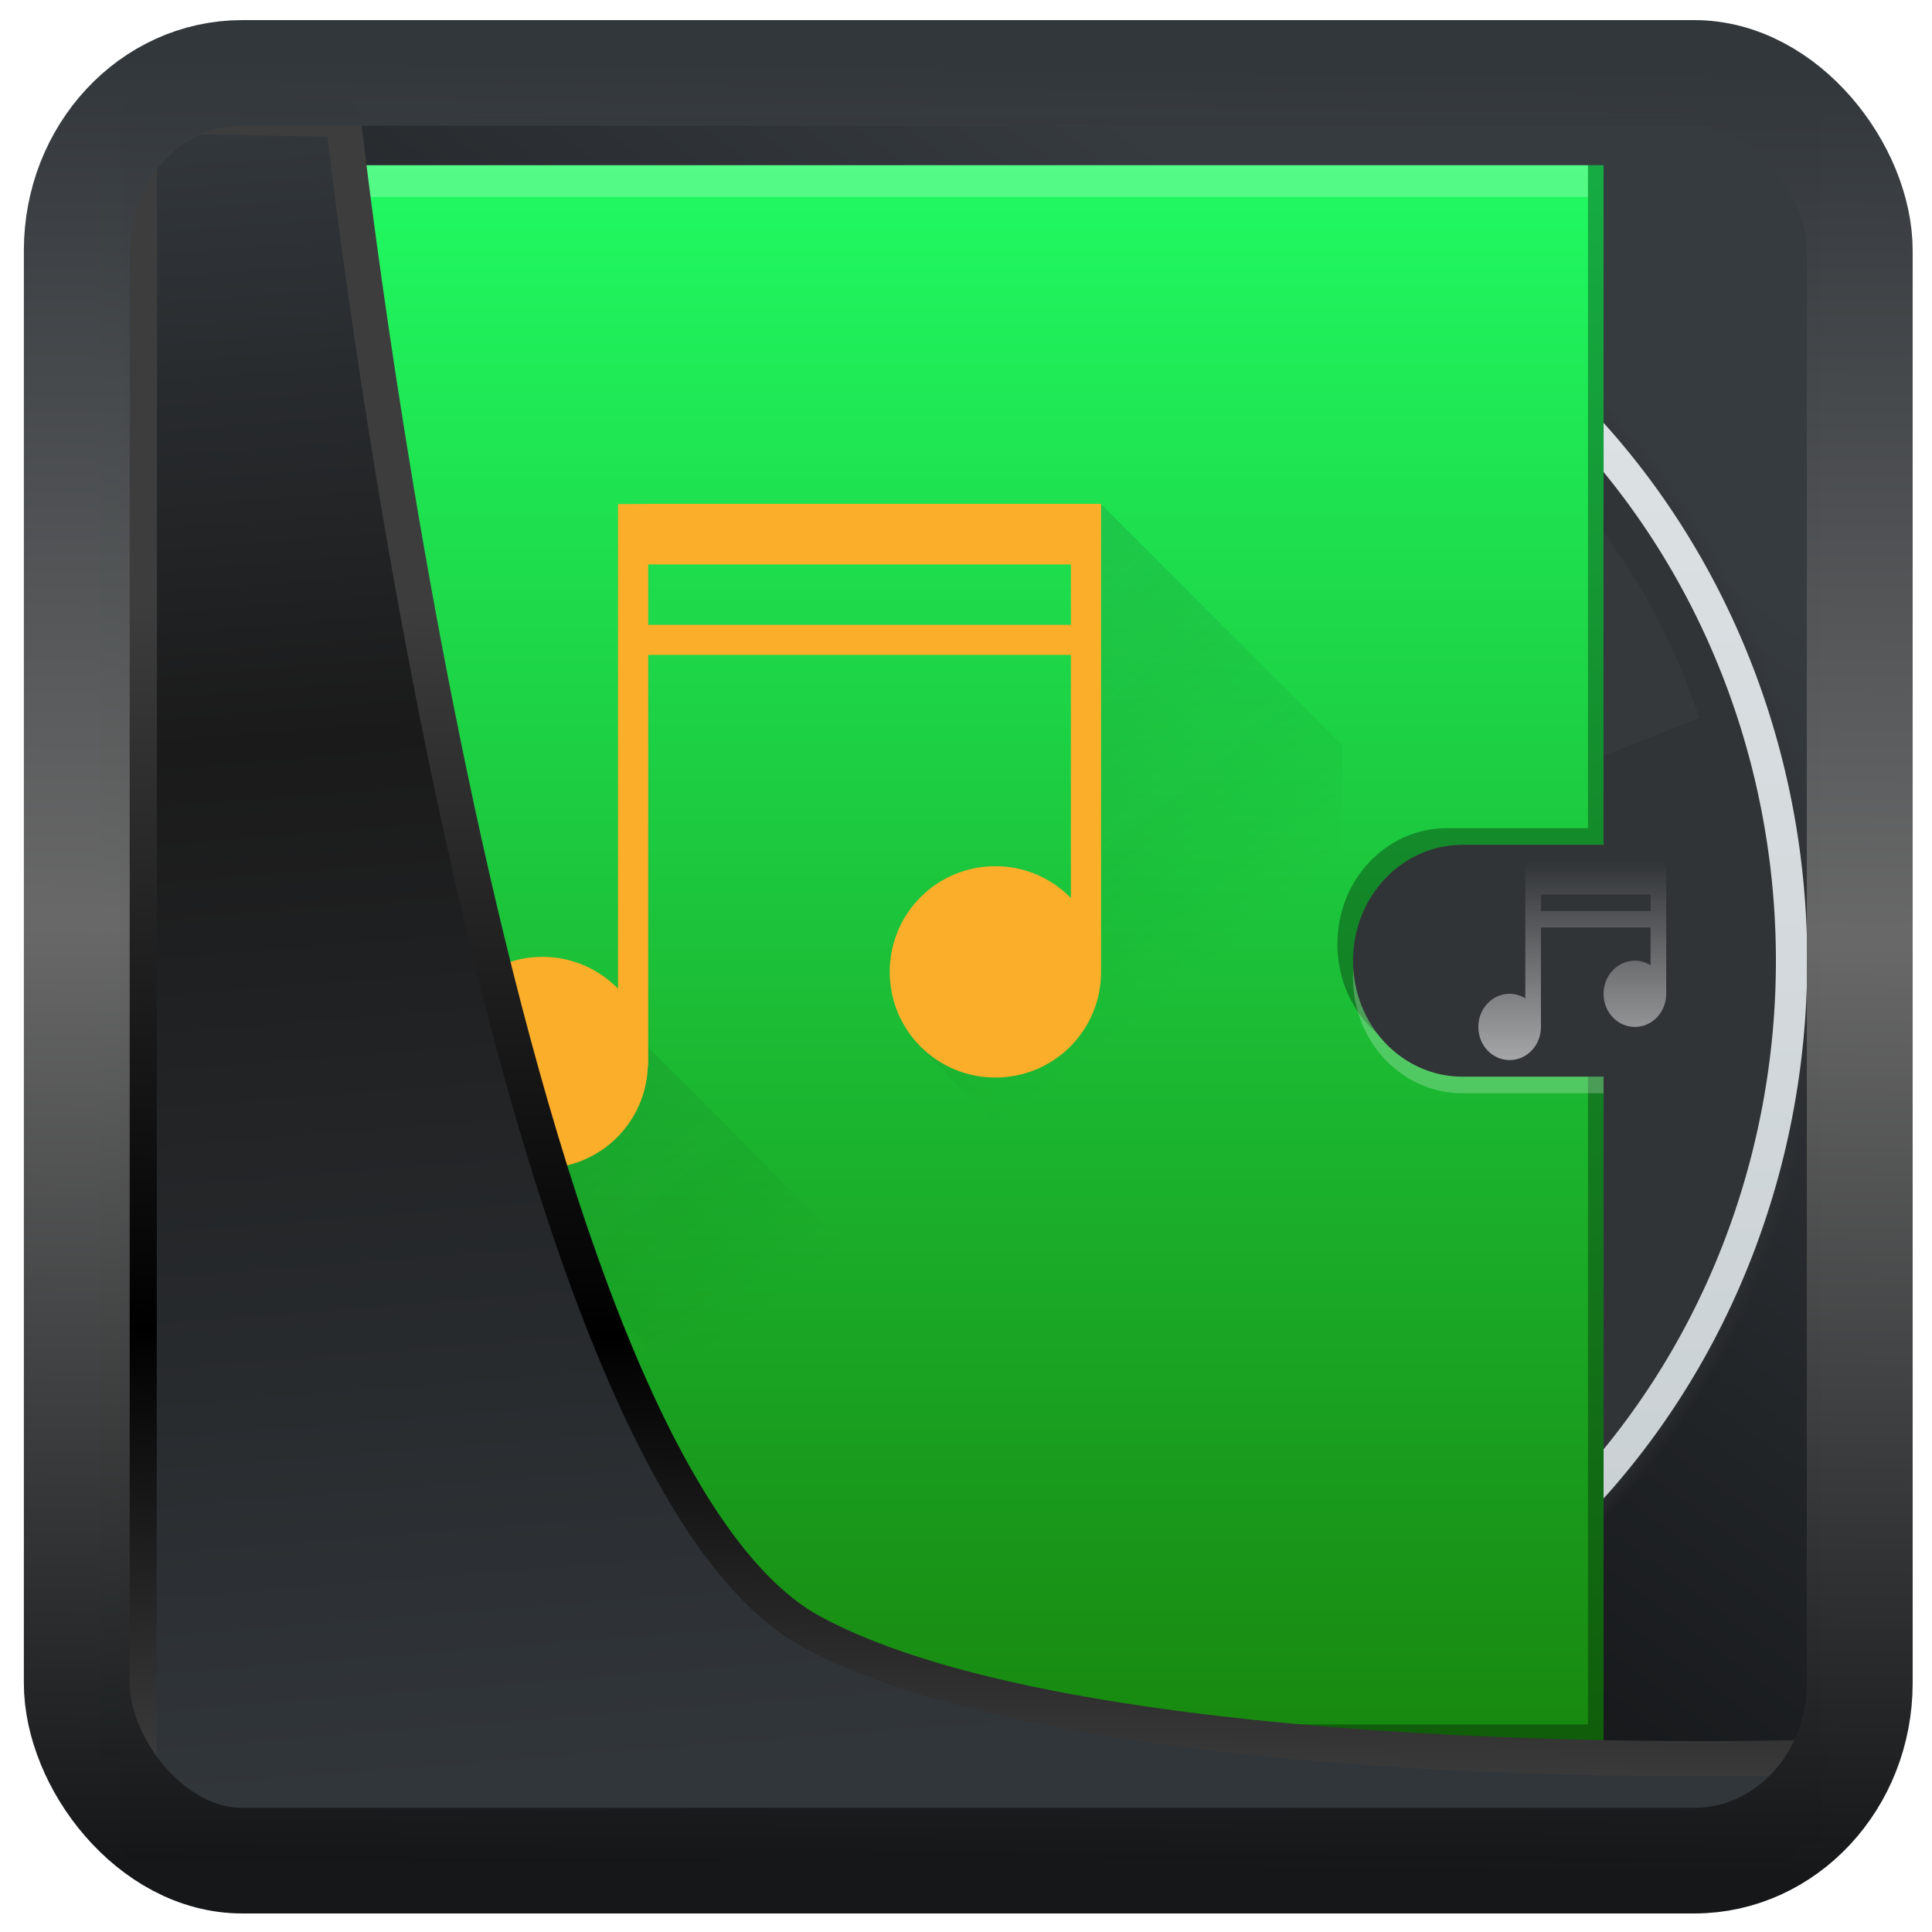 <?xml version="1.0" encoding="UTF-8" standalone="no"?>
<!-- Created with Inkscape (http://www.inkscape.org/) -->

<svg
   width="64"
   height="64"
   version="1.1"
   viewBox="0 0 64 64"
   id="svg22"
   sodipodi:docname="media-default-track.svg"
   inkscape:version="1.1.2 (0a00cf5339, 2022-02-04)"
   xmlns:inkscape="http://www.inkscape.org/namespaces/inkscape"
   xmlns:sodipodi="http://sodipodi.sourceforge.net/DTD/sodipodi-0.dtd"
   xmlns:xlink="http://www.w3.org/1999/xlink"
   xmlns="http://www.w3.org/2000/svg"
   xmlns:svg="http://www.w3.org/2000/svg">
  <sodipodi:namedview
     id="namedview24"
     pagecolor="#ffffff"
     bordercolor="#666666"
     borderopacity="1.0"
     inkscape:showpageshadow="2"
     inkscape:pageopacity="0.0"
     inkscape:pagecheckerboard="0"
     inkscape:deskcolor="#d1d1d1"
     showgrid="false"
     inkscape:zoom="9.07"
     inkscape:cx="22.381477"
     inkscape:cy="18.90849"
     inkscape:window-width="3440"
     inkscape:window-height="1359"
     inkscape:window-x="0"
     inkscape:window-y="0"
     inkscape:window-maximized="1"
     inkscape:current-layer="g60"
     inkscape:pageshadow="2" />
  <defs
     id="defs12">
    <linearGradient
       inkscape:collect="always"
       id="linearGradient917">
      <stop
         style="stop-color:#000000;stop-opacity:0.996"
         offset="0"
         id="stop913" />
      <stop
         style="stop-color:#353a3f;stop-opacity:0.996"
         offset="1"
         id="stop915" />
    </linearGradient>
    <linearGradient
       inkscape:collect="always"
       xlink:href="#linearGradient3487"
       id="linearGradient3403"
       gradientUnits="userSpaceOnUse"
       x1="6.949"
       y1="4.555"
       x2="11.215"
       y2="59.052" />
    <linearGradient
       id="linearGradient3487">
      <stop
         style="stop-color:#32373c;stop-opacity:1"
         offset="0"
         id="stop3481" />
      <stop
         id="stop3483"
         offset="0.368"
         style="stop-color:#1a1a1a;stop-opacity:1" />
      <stop
         style="stop-color:#31363b;stop-opacity:1"
         offset="1"
         id="stop3485" />
    </linearGradient>
    <linearGradient
       inkscape:collect="always"
       xlink:href="#linearGradient20604"
       id="linearGradient20558"
       gradientUnits="userSpaceOnUse"
       x1="25.802"
       y1="20.374"
       x2="25.111"
       y2="58.913" />
    <linearGradient
       id="linearGradient20604">
      <stop
         id="stop20598"
         offset="0"
         style="stop-color:#3d3d3d;stop-opacity:1" />
      <stop
         style="stop-color:#000000;stop-opacity:1"
         offset="0.618"
         id="stop20600" />
      <stop
         id="stop20602"
         offset="1"
         style="stop-color:#3d3d3d;stop-opacity:1" />
    </linearGradient>
    <filter
       inkscape:collect="always"
       style="color-interpolation-filters:sRGB"
       id="filter20720"
       x="-0.017"
       y="-0.016"
       width="1.034"
       height="1.033">
      <feGaussianBlur
         inkscape:collect="always"
         stdDeviation="0.147"
         id="feGaussianBlur20722" />
    </filter>
    <linearGradient
       gradientTransform="translate(0.361,-0.13)"
       xlink:href="#linearGradient4555"
       id="linearGradient4557"
       x1="43.5"
       y1="64.012"
       x2="44.142"
       y2="0.306"
       gradientUnits="userSpaceOnUse" />
    <linearGradient
       id="linearGradient4555">
      <stop
         style="stop-color:#141618;stop-opacity:1"
         offset="0"
         id="stop4551" />
      <stop
         id="stop4559"
         offset="0.518"
         style="stop-color:#686868;stop-opacity:1" />
      <stop
         style="stop-color:#31363b;stop-opacity:1"
         offset="1"
         id="stop4553" />
    </linearGradient>
    <filter
       style="color-interpolation-filters:sRGB"
       id="filter4601"
       x="-0.03"
       width="1.06"
       y="-0.03"
       height="1.06">
      <feGaussianBlur
         stdDeviation="0.015"
         id="feGaussianBlur4603" />
    </filter>
    <linearGradient
       inkscape:collect="always"
       xlink:href="#linearGradient917"
       id="linearGradient919"
       x1="7.401"
       y1="41.743"
       x2="33.063"
       y2="7.107"
       gradientUnits="userSpaceOnUse"
       gradientTransform="matrix(1.34,0,0,1.34,-0.258,-0.215)" />
    <linearGradient
       id="c"
       y1="527.014"
       x1="406.501"
       y2="539.825"
       x2="419.974"
       gradientUnits="userSpaceOnUse"
       gradientTransform="matrix(1.47,0,0,1.499,-568.419,-754.509)">
      <stop
         stop-color="#292c2f"
         id="stop6525" />
      <stop
         offset="1"
         stop-opacity="0"
         id="stop6527" />
    </linearGradient>
    <radialGradient
       id="a"
       cx="21.167"
       cy="280.066"
       gradientUnits="userSpaceOnUse"
       r="12.7">
      <stop
         offset="0"
         stop-color="#313437"
         id="stop2-8" />
      <stop
         offset=".979"
         stop-color="#313437"
         stop-opacity=".498"
         id="stop4-1" />
      <stop
         offset="1"
         stop-color="#313437"
         stop-opacity="0"
         id="stop6-0" />
    </radialGradient>
    <linearGradient
       id="b-3"
       gradientUnits="userSpaceOnUse"
       x1="21.696"
       x2="21.696"
       y1="292.502"
       y2="267.631">
      <stop
         offset="0"
         stop-color="#c6cdd1"
         id="stop9" />
      <stop
         offset="1"
         stop-color="#e0e5e7"
         id="stop11" />
    </linearGradient>
    <linearGradient
       id="c-0"
       gradientUnits="userSpaceOnUse"
       x1="29.633"
       x2="29.633"
       y1="282.713"
       y2="278.479">
      <stop
         offset="0"
         stop-color="#ccc"
         id="stop14" />
      <stop
         offset="1"
         stop-color="#ccc"
         stop-opacity="0"
         id="stop16" />
    </linearGradient>
    <linearGradient
       id="d"
       gradientUnits="userSpaceOnUse"
       x1="4.763"
       x2="4.763"
       y1="292.767"
       y2="267.367">
      <stop
         offset="0"
         stop-color="#197cf1"
         id="stop19"
         style="stop-color:#18870e;stop-opacity:1" />
      <stop
         offset="1"
         stop-color="#20bcfa"
         id="stop21"
         style="stop-color:#20fa62;stop-opacity:1" />
    </linearGradient>
    <linearGradient
       id="e-6"
       gradientUnits="userSpaceOnUse"
       x1="19.028"
       x2="32.371"
       y1="25.425"
       y2="42.685"
       gradientTransform="translate(-76.052,1.008)">
      <stop
         offset="0"
         stop-color="#292c2f"
         id="stop24-1" />
      <stop
         offset="1"
         stop-opacity="0"
         id="stop26-5" />
    </linearGradient>
    <linearGradient
       id="d-9"
       gradientTransform="matrix(1.274,-0.196,0.102,1,-681.495,-413.401)"
       gradientUnits="userSpaceOnUse"
       x1="23.707"
       x2="37.84"
       y1="27.762"
       y2="40.735">
      <stop
         offset="0"
         stop-color="#ffc35a"
         id="stop19-4" />
      <stop
         offset="1"
         stop-color="#faae2a"
         id="stop21-9" />
    </linearGradient>
  </defs>
  <rect
     style="display:inline;fill:url(#linearGradient919);fill-opacity:1;fill-rule:evenodd;stroke:none;stroke-width:1.243;stroke-linejoin:round;stroke-miterlimit:7.8"
     id="rect1192"
     width="56.397"
     height="57.238"
     x="3.981"
     y="3.83"
     ry="0"
     inkscape:label="arriere" />
  <path
     d="M 26.785,45.494 40.873,59.861 H 61.449 V 50.868 L 41.482,30.507 Z"
     style="opacity:0.4;fill:url(#c);fill-rule:evenodd;stroke-width:1.484"
     id="path6538" />
  <g
     transform="matrix(1.961,0,0,2.075,-1.358,-549.314)"
     id="g72"
     inkscape:groupmode="layer">
    <g
       transform="translate(-2.381)"
       id="g60"
       style="display:inline"
       inkscape:groupmode="layer">
      <path
         d="m 21.167,276.362 a 3.704,3.704 0 0 0 -3.704,3.704 3.704,3.704 0 0 0 3.704,3.704 3.704,3.704 0 0 0 3.704,-3.704 3.704,3.704 0 0 0 -3.704,-3.704 z m 0,2.701 a 1.003,1.003 0 0 1 1.003,1.003 1.003,1.003 0 0 1 -1.003,1.003 1.003,1.003 0 0 1 -1.003,-1.003 1.003,1.003 0 0 1 1.003,-1.003 z"
         fill-opacity="0.157"
         id="path34" />
      <path
         d="m 21.167,267.367 a 12.7,12.7 0 0 0 -12.7,12.7 12.7,12.7 0 0 0 12.7,12.7 12.7,12.7 0 0 0 12.7,-12.7 12.7,12.7 0 0 0 -12.7,-12.7 z m 0,9.26 a 3.44,3.44 0 0 1 3.44,3.44 3.44,3.44 0 0 1 -3.44,3.44 3.44,3.44 0 0 1 -3.44,-3.44 3.44,3.44 0 0 1 3.44,-3.44 z"
         fill="url(#a)"
         id="path36"
         style="fill:url(#a)" />
      <path
         d="M 21.167,267.631 A 12.435,12.435 0 0 0 8.731,280.067 12.435,12.435 0 0 0 21.167,292.502 12.435,12.435 0 0 0 33.602,280.067 12.435,12.435 0 0 0 21.167,267.631 Z m 0,8.996 a 3.44,3.44 0 0 0 -0.29,0.015 3.44,3.44 0 0 1 0.29,-0.015 z m 0.29,0.015 a 3.44,3.44 0 0 1 0.177,0.022 3.44,3.44 0 0 0 -0.177,-0.022 z m -0.757,0.022 a 3.44,3.44 0 0 0 -0.167,0.025 3.44,3.44 0 0 1 0.167,-0.025 z m 1.101,0.025 a 3.44,3.44 0 0 1 0.172,0.039 3.44,3.44 0 0 0 -0.172,-0.039 z m -1.44,0.039 a 3.44,3.44 0 0 0 -0.157,0.04 3.44,3.44 0 0 1 0.157,-0.04 z m 1.769,0.04 a 3.44,3.44 0 0 1 0.172,0.057 3.44,3.44 0 0 0 -0.172,-0.057 z m -2.099,0.057 a 3.44,3.44 0 0 0 -0.157,0.057 3.44,3.44 0 0 1 0.157,-0.057 z m 2.427,0.057 a 3.44,3.44 0 0 1 0.158,0.071 3.44,3.44 0 0 0 -0.158,-0.071 z m -2.741,0.071 a 3.44,3.44 0 0 0 -0.155,0.075 3.44,3.44 0 0 1 0.155,-0.075 z m 3.054,0.075 a 3.44,3.44 0 0 1 0.143,0.082 3.44,3.44 0 0 0 -0.143,-0.082 z m -3.352,0.082 a 3.44,3.44 0 0 0 -0.154,0.095 3.44,3.44 0 0 1 0.154,-0.095 z m 3.649,0.095 a 3.44,3.44 0 0 1 0.135,0.097 3.44,3.44 0 0 0 -0.135,-0.097 z m -3.938,0.097 a 3.44,3.44 0 0 0 -0.138,0.104 3.44,3.44 0 0 1 0.138,-0.104 z m 4.211,0.104 a 3.44,3.44 0 0 1 0.133,0.117 3.44,3.44 0 0 0 -0.133,-0.117 z m -4.482,0.117 a 3.44,3.44 0 0 0 -0.124,0.115 3.44,3.44 0 0 1 0.124,-0.115 z m 4.738,0.115 a 3.44,3.44 0 0 1 0.115,0.124 3.44,3.44 0 0 0 -0.115,-0.124 z m -4.976,0.124 a 3.44,3.44 0 0 0 -0.117,0.133 3.44,3.44 0 0 1 0.117,-0.133 z m 5.208,0.133 a 3.44,3.44 0 0 1 0.104,0.138 3.44,3.44 0 0 0 -0.104,-0.138 z m -5.429,0.138 a 3.44,3.44 0 0 0 -0.097,0.135 3.44,3.44 0 0 1 0.097,-0.135 z m 5.63,0.135 a 3.44,3.44 0 0 1 0.095,0.154 3.44,3.44 0 0 0 -0.095,-0.154 z m -5.821,0.154 a 3.44,3.44 0 0 0 -0.082,0.143 3.44,3.44 0 0 1 0.082,-0.143 z m 5.998,0.143 a 3.44,3.44 0 0 1 0.075,0.155 3.44,3.44 0 0 0 -0.075,-0.155 z m -6.155,0.155 a 3.44,3.44 0 0 0 -0.071,0.158 3.44,3.44 0 0 1 0.071,-0.158 z m 3.115,0.127 a 1.323,1.323 0 0 1 1.323,1.323 1.323,1.323 0 0 1 -1.323,1.323 1.323,1.323 0 0 1 -1.323,-1.323 1.323,1.323 0 0 1 1.323,-1.323 z m 3.186,0.031 a 3.44,3.44 0 0 1 0.057,0.157 3.44,3.44 0 0 0 -0.057,-0.157 z m -6.429,0.157 a 3.44,3.44 0 0 0 -0.057,0.172 3.44,3.44 0 0 1 0.057,-0.172 z m 6.542,0.172 a 3.44,3.44 0 0 1 0.04,0.157 3.44,3.44 0 0 0 -0.04,-0.157 z m -6.639,0.157 a 3.44,3.44 0 0 0 -0.039,0.172 3.44,3.44 0 0 1 0.039,-0.172 z m 6.718,0.172 a 3.44,3.44 0 0 1 0.025,0.167 3.44,3.44 0 0 0 -0.025,-0.167 z m -6.782,0.167 a 3.44,3.44 0 0 0 -0.022,0.177 3.44,3.44 0 0 1 0.022,-0.177 z m 6.829,0.177 a 3.44,3.44 0 0 1 0.014,0.29 3.44,3.44 0 0 0 -0.014,-0.29 z m -6.865,0.29 a 3.44,3.44 0 0 0 0.014,0.29 3.44,3.44 0 0 1 -0.014,-0.29 z m 6.865,0.29 a 3.44,3.44 0 0 1 -0.022,0.177 3.44,3.44 0 0 0 0.022,-0.177 z m -6.829,0.177 a 3.44,3.44 0 0 0 0.025,0.167 3.44,3.44 0 0 1 -0.025,-0.167 z m 6.782,0.167 a 3.44,3.44 0 0 1 -0.039,0.172 3.44,3.44 0 0 0 0.039,-0.172 z m -6.718,0.172 a 3.44,3.44 0 0 0 0.04,0.157 3.44,3.44 0 0 1 -0.04,-0.157 z m 6.639,0.157 a 3.44,3.44 0 0 1 -0.057,0.172 3.44,3.44 0 0 0 0.057,-0.172 z m -6.542,0.172 a 3.44,3.44 0 0 0 0.057,0.157 3.44,3.44 0 0 1 -0.057,-0.157 z m 6.429,0.157 a 3.44,3.44 0 0 1 -0.071,0.158 3.44,3.44 0 0 0 0.071,-0.158 z m -6.301,0.158 a 3.44,3.44 0 0 0 0.075,0.155 3.44,3.44 0 0 1 -0.075,-0.155 z m 6.155,0.155 a 3.44,3.44 0 0 1 -0.082,0.143 3.44,3.44 0 0 0 0.082,-0.143 z m -5.998,0.143 a 3.44,3.44 0 0 0 0.095,0.154 3.44,3.44 0 0 1 -0.095,-0.154 z m 5.821,0.154 a 3.44,3.44 0 0 1 -0.097,0.135 3.44,3.44 0 0 0 0.097,-0.135 z m -5.63,0.135 a 3.44,3.44 0 0 0 0.104,0.138 3.44,3.44 0 0 1 -0.104,-0.138 z m 5.429,0.138 a 3.44,3.44 0 0 1 -0.117,0.133 3.44,3.44 0 0 0 0.117,-0.133 z m -5.208,0.133 a 3.44,3.44 0 0 0 0.115,0.123 3.44,3.44 0 0 1 -0.115,-0.123 z m 4.976,0.123 a 3.44,3.44 0 0 1 -0.124,0.115 3.44,3.44 0 0 0 0.124,-0.115 z m -4.738,0.115 a 3.44,3.44 0 0 0 0.133,0.117 3.44,3.44 0 0 1 -0.133,-0.117 z m 4.482,0.117 a 3.44,3.44 0 0 1 -0.138,0.104 3.44,3.44 0 0 0 0.138,-0.104 z m -4.211,0.104 a 3.44,3.44 0 0 0 0.135,0.097 3.44,3.44 0 0 1 -0.135,-0.097 z m 3.938,0.097 a 3.44,3.44 0 0 1 -0.154,0.095 3.44,3.44 0 0 0 0.154,-0.095 z m -3.649,0.095 a 3.44,3.44 0 0 0 0.143,0.082 3.44,3.44 0 0 1 -0.143,-0.082 z m 3.352,0.082 a 3.44,3.44 0 0 1 -0.155,0.075 3.44,3.44 0 0 0 0.155,-0.075 z m -3.054,0.075 a 3.44,3.44 0 0 0 0.158,0.071 3.44,3.44 0 0 1 -0.158,-0.071 z m 2.741,0.071 a 3.44,3.44 0 0 1 -0.157,0.057 3.44,3.44 0 0 0 0.157,-0.057 z m -2.427,0.057 a 3.44,3.44 0 0 0 0.172,0.057 3.44,3.44 0 0 1 -0.172,-0.057 z m 2.099,0.057 a 3.44,3.44 0 0 1 -0.157,0.04 3.44,3.44 0 0 0 0.157,-0.04 z m -1.769,0.04 a 3.44,3.44 0 0 0 0.172,0.039 3.44,3.44 0 0 1 -0.172,-0.039 z m 1.44,0.039 a 3.44,3.44 0 0 1 -0.167,0.025 3.44,3.44 0 0 0 0.167,-0.025 z m -1.101,0.025 a 3.44,3.44 0 0 0 0.177,0.022 3.44,3.44 0 0 1 -0.177,-0.022 z m 0.757,0.022 a 3.44,3.44 0 0 1 -0.29,0.015 3.44,3.44 0 0 0 0.29,-0.015 z"
         fill="url(#b)"
         id="path38"
         style="fill:url(#b-3)" />
      <path
         d="M 21.167,268.16 A 11.906,11.906 0 0 0 9.26,280.067 11.906,11.906 0 0 0 21.167,291.973 11.906,11.906 0 0 0 33.073,280.067 11.906,11.906 0 0 0 21.167,268.16 Z m 0,8.467 a 3.44,3.44 0 0 1 3.44,3.44 3.44,3.44 0 0 1 -3.44,3.44 3.44,3.44 0 0 1 -3.44,-3.44 3.44,3.44 0 0 1 3.44,-3.44 z m 0,0.794 a 2.646,2.646 0 0 0 -2.646,2.646 2.646,2.646 0 0 0 2.646,2.646 2.646,2.646 0 0 0 2.646,-2.646 2.646,2.646 0 0 0 -2.646,-2.646 z m 0,1.323 a 1.323,1.323 0 0 1 1.323,1.323 1.323,1.323 0 0 1 -1.323,1.323 1.323,1.323 0 0 1 -1.323,-1.323 1.323,1.323 0 0 1 1.323,-1.323 z"
         fill="#313437"
         id="path40"
         style="display:inline" />
      <path
         d="m 28.84,278.479 v 0.529 1.66 c -0.078,-0.045 -0.168,-0.073 -0.265,-0.073 -0.293,0 -0.529,0.236 -0.529,0.529 0,0.293 0.236,0.529 0.529,0.529 0.293,0 0.529,-0.236 0.529,-0.529 v -1.587 h 1.852 v 0.602 c -0.078,-0.045 -0.168,-0.073 -0.265,-0.073 -0.293,0 -0.529,0.236 -0.529,0.529 0,0.293 0.236,0.529 0.529,0.529 0.293,0 0.529,-0.236 0.529,-0.529 v -2.117 h -2.381 z m 0.265,0.529 h 1.852 v 0.265 h -1.852 z"
         fill="url(#c)"
         id="path42"
         style="fill:url(#c-0)" />
      <g
         fill="#4c5053"
         id="g56"
         inkscape:groupmode="layer">
        <path
           d="m 26.822,270.271 c -0.578,-0.334 -1.175,-0.598 -1.78,-0.819 l -2.063,5.577 c 0.294,0.107 0.585,0.235 0.866,0.398 0.281,0.162 0.538,0.349 0.777,0.551 l 3.799,-4.575 c -0.494,-0.413 -1.022,-0.798 -1.6,-1.132 z"
           id="path44" />
        <path
           d="m 15.511,289.862 c -0.578,-0.334 -1.105,-0.718 -1.6,-1.132 l 3.799,-4.575 c 0.24,0.202 0.496,0.389 0.777,0.551 0.281,0.162 0.571,0.291 0.866,0.398 l -2.063,5.577 c -0.605,-0.221 -1.202,-0.486 -1.78,-0.819 z"
           id="path46" />
        <g
           fill-opacity="0.198"
           id="g54"
           inkscape:groupmode="layer">
          <path
             d="m 13.169,288.065 c -0.472,-0.472 -0.882,-0.98 -1.252,-1.507 l 4.853,-3.436 c 0.179,0.257 0.379,0.504 0.608,0.733 0.23,0.23 0.477,0.429 0.733,0.608 l -3.436,4.853 c -0.527,-0.37 -1.035,-0.78 -1.507,-1.252 z"
             id="path48" />
          <path
             d="m 30.962,274.411 c -0.334,-0.578 -0.718,-1.105 -1.132,-1.599 l -4.575,3.799 c 0.202,0.24 0.389,0.496 0.551,0.778 0.162,0.281 0.291,0.571 0.398,0.866 l 5.577,-2.063 c -0.221,-0.605 -0.486,-1.202 -0.819,-1.78 z"
             id="path50" />
          <path
             d="m 11.371,285.722 c -0.334,-0.578 -0.598,-1.175 -0.819,-1.78 l 5.577,-2.063 c 0.107,0.294 0.236,0.585 0.398,0.866 0.162,0.281 0.349,0.538 0.551,0.778 l -4.575,3.799 c -0.413,-0.494 -0.798,-1.022 -1.132,-1.599 z"
             id="path52" />
        </g>
      </g>
      <path
         d="M 80,52 A 12,12 0 0 0 68,64 12,12 0 0 0 80,76 12,12 0 0 0 92,64 12,12 0 0 0 80,52 Z m 0,1 A 11,11 0 0 1 91,64 11,11 0 0 1 80,75 11,11 0 0 1 69,64 11,11 0 0 1 80,53 Z"
         fill-opacity="0.078"
         transform="matrix(0.265,0,0,0.265,-1e-6,263.133)"
         id="path58" />
    </g>
    <path
       d="m 2.381,267.367 v 25.4 H 27.781 v -10.848 h -2.381 c -1.026,0 -1.852,-0.826 -1.852,-1.852 0,-1.026 0.826,-1.852 1.852,-1.852 h 2.381 v -10.848 z"
       fill="url(#d)"
       id="path62"
       style="fill:url(#d)" />
    <g
       id="g1326"
       transform="matrix(0.51,0,0,0.482,39.209,262.169)"
       inkscape:groupmode="layer">
      <path
         d="m -39.052,22.008 8,8 v 20 h -23 l -6,-7 6,-3 10,10 h 9 l -10,-10 6,-4 z"
         fill="url(#e)"
         fill-rule="evenodd"
         opacity="0.2"
         id="path59"
         style="fill:url(#e-6)" />
      <path
         d="m -55.052,22.008 v 16.05 c -0.635,-0.648 -1.517,-1.053 -2.5,-1.053 -1.939,0 -3.5,1.561 -3.5,3.5 0,1.939 1.561,3.5 3.5,3.5 1.905,0 3.437,-1.509 3.49,-3.4 h 0.01 v -13.6 h 14 v 8.05 c -0.635,-0.648 -1.517,-1.053 -2.5,-1.053 -1.939,0 -3.5,1.561 -3.5,3.5 0,1.939 1.561,3.5 3.5,3.5 1.939,0 3.5,-1.561 3.5,-3.5 v -15.5 h -15 z m 1,2 h 14 v 2 h -14 z"
         fill="url(#d)"
         id="path61"
         style="fill:url(#d-9)" />
    </g>
    <path
       d="M 27.517,267.367 V 277.95 h -2.381 c -1.026,0 -1.852,0.826 -1.852,1.852 0,0.581 0.265,1.097 0.681,1.436 -0.26,-0.319 -0.416,-0.726 -0.416,-1.172 0,-1.026 0.826,-1.852 1.852,-1.852 h 2.381 v -10.848 z m 0,14.552 v 10.34 H 2.381 l -2e-7,0.508 H 27.781 v -10.848 z"
       fill-opacity="0.314"
       id="path68" />
    <path
       d="m 2.381,267.367 2e-7,0.508 H 27.517 v -0.508 z m 21.173,12.832 c -0.003,0.044 -0.007,0.088 -0.007,0.132 0,1.026 0.826,1.852 1.852,1.852 h 2.381 v -0.265 h -2.381 c -0.981,0 -1.778,-0.756 -1.845,-1.72 z"
       fill="#ffffff"
       fill-opacity="0.235"
       id="path70" />
  </g>
  <path
     style="display:inline;mix-blend-mode:normal;fill:url(#linearGradient3403);fill-opacity:1;stroke:url(#linearGradient20558);stroke-width:1.162;stroke-linecap:butt;stroke-linejoin:round;stroke-miterlimit:4;stroke-dasharray:none;stroke-opacity:1;filter:url(#filter20720)"
     d="M 4.704,3.981 4.691,60.802 H 58.595 l 1.022,-2.866 c 0,0 -23.875,0.766 -32.844,-4.14 C 16.258,48.042 11.401,4.098 11.401,4.098 Z"
     id="path1686"
     sodipodi:nodetypes="ccccscc"
     transform="matrix(1.008,0,0,1.008,-0.124,-0.182)"
     inkscape:label="folder" />
  <rect
     style="display:inline;fill:none;fill-opacity:1;stroke:url(#linearGradient4557);stroke-width:3.714;stroke-linejoin:round;stroke-miterlimit:7.8;stroke-dasharray:none;stroke-opacity:0.995;filter:url(#filter4601)"
     id="rect4539"
     width="62.567"
     height="62.867"
     x="1.032"
     y="0.596"
     ry="6.245"
     rx="5.803"
     transform="matrix(0.944,0,0,0.942,1.569,1.854)"
     inkscape:label="contour" />
</svg>
